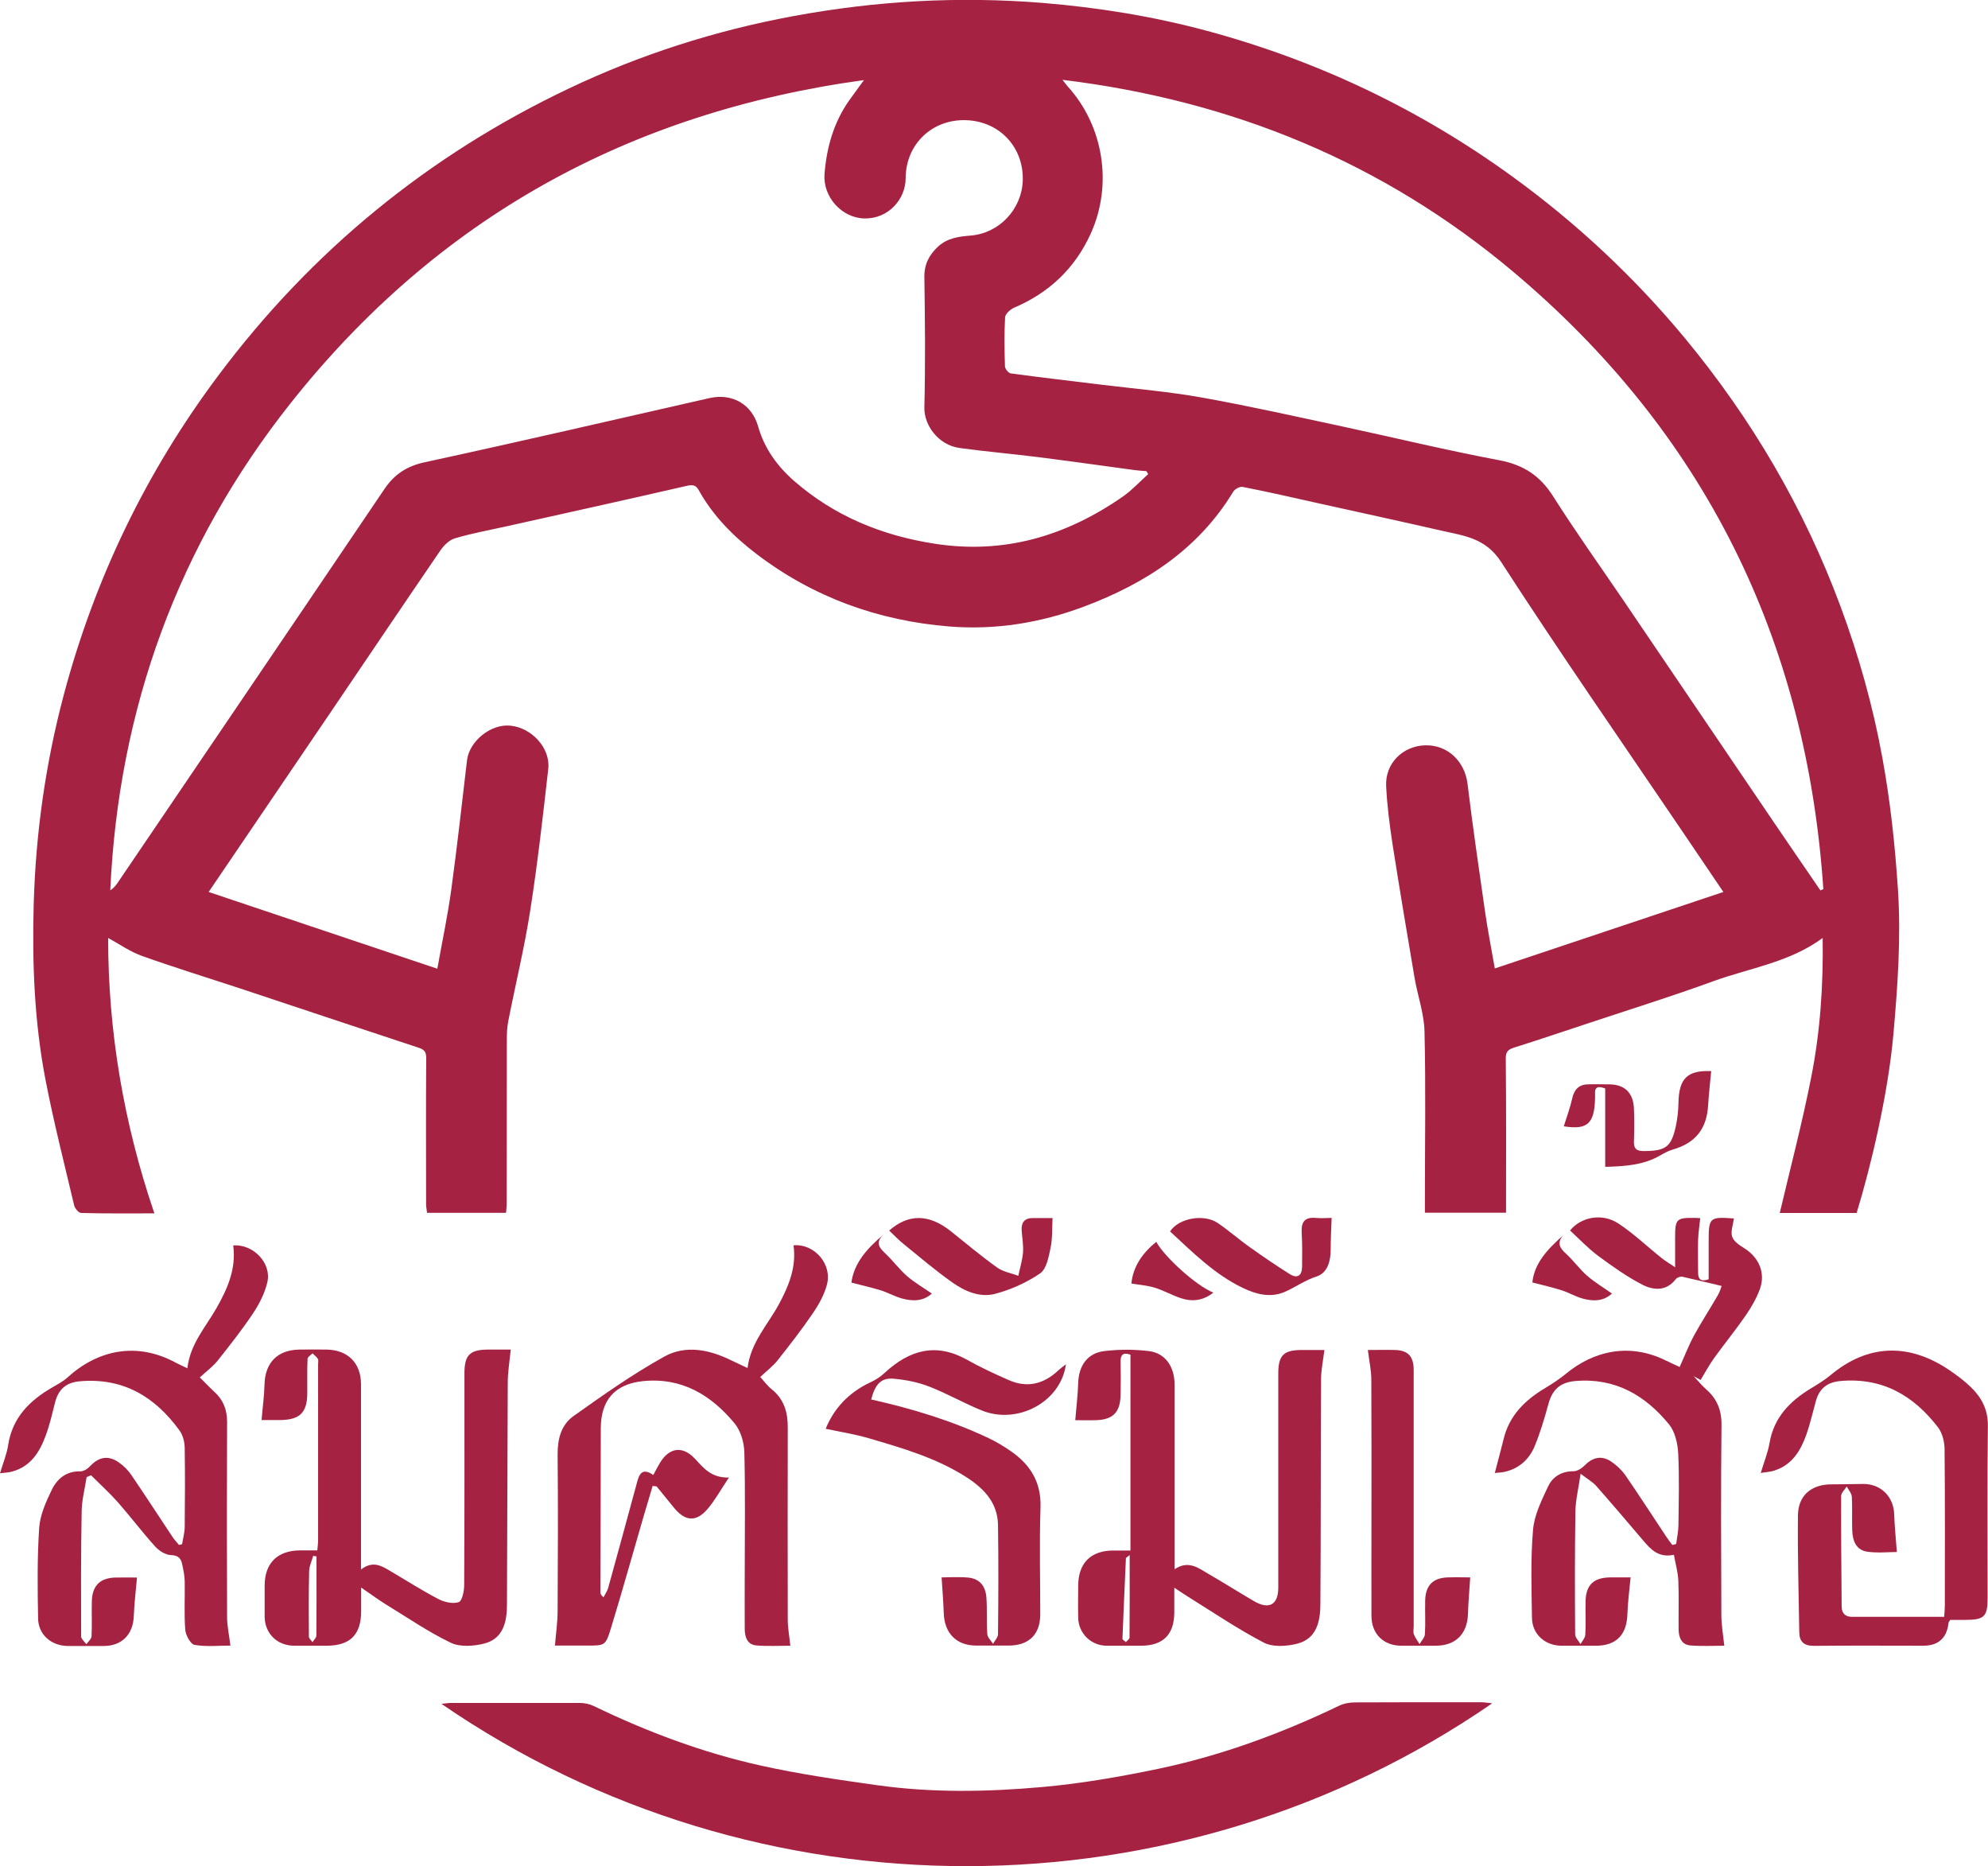 <?xml version="1.0" encoding="UTF-8"?><svg id="a" xmlns="http://www.w3.org/2000/svg" viewBox="0 0 148.74 139.59"><path d="M112.69,90.71h-6.08c0-.38,0-.71,0-1.04,0-4.17.07-8.34-.03-12.51-.03-1.35-.52-2.69-.75-4.05-.56-3.31-1.12-6.63-1.64-9.95-.22-1.45-.41-2.91-.48-4.37-.08-1.69,1.25-3,2.93-3.04,1.68-.04,2.95,1.2,3.16,2.88.38,3.17.85,6.34,1.3,9.5.2,1.41.48,2.81.74,4.31,5.74-1.92,11.38-3.81,17.1-5.72-1.05-1.56-2.06-3.05-3.08-4.55-4.54-6.7-9.16-13.35-13.55-20.14-1.14-1.76-2.7-1.94-4.34-2.31-3.11-.71-6.24-1.39-9.35-2.08-1.88-.42-3.76-.85-5.65-1.22-.21-.04-.58.16-.7.36-2.61,4.3-6.57,6.87-11.16,8.59-3.25,1.22-6.63,1.77-10.09,1.49-5.31-.43-10.17-2.18-14.43-5.43-1.73-1.32-3.25-2.85-4.32-4.78-.2-.36-.44-.41-.88-.31-4.52,1.04-9.06,2.04-13.59,3.05-1.26.28-2.54.51-3.77.88-.43.13-.84.54-1.1.93-2.77,4.05-5.51,8.12-8.27,12.19-2.98,4.4-5.98,8.8-9.05,13.33,5.71,1.91,11.36,3.81,17.11,5.74.36-2.01.77-3.94,1.04-5.89.44-3.22.8-6.46,1.18-9.69.17-1.45,1.79-2.75,3.25-2.6,1.6.16,3,1.68,2.83,3.23-.4,3.54-.8,7.09-1.35,10.6-.43,2.77-1.1,5.5-1.64,8.26-.1.48-.11.99-.11,1.49-.01,4.06,0,8.12-.01,12.18,0,.21-.03.43-.05.68h-5.91c-.02-.22-.07-.43-.07-.64,0-3.64-.02-7.28.01-10.93,0-.51-.17-.65-.6-.79-4.46-1.47-8.92-2.96-13.37-4.44-2.43-.8-4.87-1.55-7.28-2.41-.91-.32-1.72-.9-2.55-1.35,0,6.92,1.14,13.8,3.46,20.6-1.89,0-3.69.02-5.48-.03-.18,0-.47-.34-.52-.56-.74-3.13-1.54-6.26-2.15-9.42-.83-4.32-1-8.7-.88-13.09.15-5.33.89-10.58,2.26-15.72,2.32-8.69,6.16-16.65,11.56-23.86,6.97-9.31,15.72-16.47,26.22-21.46,5.34-2.54,10.94-4.33,16.77-5.41,6.2-1.15,12.41-1.5,18.7-.99,4.14.34,8.22,1,12.21,2.07,8.3,2.23,15.95,5.86,22.92,10.92,4.82,3.5,9.14,7.54,12.93,12.12,4.97,6.01,8.88,12.67,11.6,19.99,1.37,3.68,2.43,7.45,3.14,11.33.6,3.27.95,6.54,1.17,9.86.24,3.65-.02,7.25-.34,10.87-.4,4.48-1.69,9.9-2.75,13.35h-5.75c.79-3.36,1.68-6.73,2.35-10.14.68-3.42.91-6.89.86-10.43-2.48,1.83-5.44,2.24-8.17,3.23-3.09,1.13-6.24,2.11-9.37,3.15-1.85.61-3.7,1.24-5.55,1.82-.47.15-.63.32-.62.86.04,3.81.02,7.61.02,11.49ZM85.91,35.46c-.05-.07-.09-.15-.14-.22-.3-.02-.6-.04-.9-.08-2.38-.32-4.76-.66-7.14-.96-1.98-.25-3.96-.42-5.93-.69-1.61-.22-2.67-1.72-2.64-3.03.08-3.25.05-6.51,0-9.76-.01-.96.36-1.65,1.01-2.26.69-.65,1.56-.77,2.46-.84,2.11-.17,3.79-1.94,3.89-4.05.11-2.52-1.7-4.48-4.21-4.58-2.54-.1-4.54,1.77-4.55,4.34,0,1.57-1.3,3.05-3.08,3.01-1.7-.03-3.13-1.62-2.99-3.34.16-1.98.69-3.86,1.86-5.51.31-.44.64-.87,1.09-1.5-17.65,2.42-31.97,10.39-42.89,24.16-8.43,10.63-12.88,22.86-13.5,36.45.23-.15.38-.33.52-.52,3.09-4.55,6.18-9.1,9.26-13.65,3.58-5.29,7.17-10.57,10.74-15.86.73-1.08,1.66-1.7,2.99-1.99,7.12-1.54,14.21-3.19,21.31-4.8,1.7-.39,3.18.45,3.65,2.11.47,1.66,1.44,2.99,2.7,4.09,3.02,2.63,6.57,4.08,10.51,4.69,5.21.81,9.85-.58,14.1-3.54.68-.48,1.26-1.11,1.88-1.67ZM136.21,66.6c.07-.03.14-.06.21-.1-1.26-18.66-8.9-34.17-23.26-46.22-9.67-8.11-20.92-12.76-33.67-14.31.22.27.29.38.37.47,2.72,2.97,3.41,7.39,1.74,11.05-1.18,2.59-3.1,4.4-5.71,5.52-.29.12-.67.46-.69.72-.07,1.22-.05,2.44-.01,3.67,0,.19.26.5.43.53,2.3.31,4.61.58,6.91.86,2.47.3,4.96.51,7.41.95,3.53.63,7.03,1.42,10.54,2.17,3.9.84,7.79,1.78,11.71,2.52,1.8.34,3.04,1.16,4.01,2.69,1.67,2.64,3.49,5.18,5.25,7.77,3.71,5.47,7.41,10.93,11.12,16.4,1.2,1.77,2.42,3.54,3.63,5.31Z" fill="#a62242" stroke-width="0"/><path d="M111.63,127.42c-23.42,16.14-54.95,16.3-78.6.03.29-.03.48-.07.68-.07,3.23,0,6.45,0,9.68,0,.34,0,.72.08,1.03.23,4,1.93,8.15,3.49,12.48,4.45,2.87.64,5.79,1.06,8.7,1.47,4.12.58,8.26.51,12.38.14,2.93-.26,5.85-.77,8.72-1.37,4.7-.99,9.18-2.64,13.51-4.72.36-.17.8-.24,1.2-.24,3.14-.02,6.28-.01,9.43-.01.21,0,.42.04.8.08Z" fill="#a62242" stroke-width="0"/><path d="M125.41,115.48c.06-.46.16-.91.17-1.37.02-1.81.07-3.62-.02-5.42-.04-.73-.24-1.6-.68-2.14-1.79-2.19-4.04-3.5-7.01-3.25-1.15.1-1.73.65-2.02,1.72-.29,1.07-.61,2.14-1.03,3.16-.4.96-1.13,1.64-2.18,1.9-.28.07-.57.07-.8.1.23-.9.46-1.72.66-2.54.43-1.78,1.61-2.92,3.12-3.82.52-.31,1.03-.65,1.5-1.03,2.15-1.79,4.84-2.35,7.52-1.02.38.19.78.36,1.03.48.39-.86.69-1.65,1.09-2.38.56-1.02,1.2-2,1.78-3.01.15-.25.22-.55.27-.67-1.03-.24-1.98-.48-2.94-.69-.15-.03-.4.06-.49.18-.7.92-1.67.84-2.49.42-1.17-.6-2.26-1.38-3.33-2.17-.75-.56-1.4-1.25-2.09-1.89.82-1.01,2.4-1.33,3.62-.52,1.15.76,2.16,1.73,3.24,2.59.26.21.56.38,1,.68,0-.88,0-1.54,0-2.19,0-1.43.09-1.52,1.5-1.5.16,0,.33.02.38.02-.06.56-.14,1.09-.16,1.62-.03.81,0,1.61,0,2.42,0,.49.15.75.79.53v-2.79c0-1.84.05-1.89,1.89-1.76-.06.46-.26.97-.13,1.37.12.36.57.65.94.88,1.06.68,1.56,1.82,1.14,3.01-.25.69-.63,1.36-1.05,1.97-.76,1.1-1.6,2.13-2.38,3.21-.37.52-.68,1.09-1.01,1.64-.17-.09-.34-.18-.52-.28.31.33.59.68.92.97.83.72,1.18,1.59,1.16,2.71-.05,4.73-.03,9.45-.01,14.18,0,.73.13,1.46.22,2.3-.78,0-1.66.05-2.53-.02-.67-.05-.88-.6-.89-1.2-.01-1.22.03-2.45-.02-3.67-.03-.62-.21-1.23-.33-1.91-1.14.24-1.72-.39-2.29-1.06-1.17-1.38-2.34-2.75-3.53-4.1-.26-.29-.62-.49-1.16-.9-.16,1.11-.38,1.97-.39,2.83-.05,3.06-.04,6.12-.02,9.17,0,.25.26.49.4.74.13-.23.35-.46.36-.71.05-.83,0-1.67.02-2.5.03-1.22.6-1.76,1.83-1.78.57,0,1.15,0,1.54,0-.09.96-.21,1.85-.24,2.74-.04,1.54-.83,2.37-2.34,2.37-.86,0-1.72,0-2.58,0-1.23,0-2.2-.85-2.22-2.08-.03-2.19-.11-4.4.08-6.58.09-1.11.64-2.22,1.13-3.26.34-.72,1.01-1.14,1.9-1.13.27,0,.61-.21.81-.42.61-.62,1.28-.79,2-.31.4.27.79.63,1.07,1.03,1.04,1.51,2.03,3.05,3.05,4.58.14.22.3.42.46.63.1-.02.2-.04.29-.07Z" fill="#a62242" stroke-width="0"/><path d="M38.21,100.98c-.09.9-.22,1.68-.22,2.46-.03,5.53-.03,11.06-.06,16.59,0,1.27-.27,2.55-1.71,2.91-.79.2-1.8.27-2.49-.06-1.69-.81-3.25-1.89-4.86-2.87-.56-.35-1.09-.74-1.85-1.26,0,.71,0,1.24,0,1.77,0,1.76-.83,2.58-2.58,2.58-.81,0-1.61,0-2.42,0-1.28,0-2.2-.9-2.22-2.17,0-.78,0-1.56,0-2.34.01-1.67.96-2.61,2.64-2.62.41,0,.82,0,1.3,0,.02-.26.06-.5.06-.74,0-4.39,0-8.78,0-13.18,0-.14.04-.31-.02-.41-.1-.16-.26-.27-.4-.41-.13.14-.37.27-.37.42-.04.86-.01,1.72-.02,2.58-.01,1.42-.55,1.96-1.97,1.99-.55,0-1.09,0-1.45,0,.08-.95.2-1.8.22-2.66.04-1.62.96-2.58,2.59-2.61.69-.01,1.39-.01,2.08,0,1.57.03,2.54,1.01,2.55,2.57,0,4.28,0,8.56,0,12.84v1.04c.86-.66,1.49-.3,2.12.07,1.22.72,2.41,1.48,3.67,2.14.44.23,1.09.38,1.52.23.26-.09.41-.83.41-1.28.03-5.28.02-10.56.02-15.85,0-1.34.4-1.75,1.73-1.76.61,0,1.22,0,1.74,0ZM23.69,116.42c-.09-.01-.17-.02-.26-.04-.1.38-.29.75-.3,1.13-.04,1.63-.03,3.27-.02,4.91,0,.14.18.28.27.41.1-.16.29-.32.29-.49.02-1.69.01-3.38.01-5.07v-.85Z" fill="#a62242" stroke-width="0"/><path d="M59.15,123.1c-.8,0-1.68.05-2.55-.02-.68-.05-.87-.61-.88-1.21-.01-1.39,0-2.78,0-4.17,0-3.03.05-6.06-.03-9.09-.02-.72-.27-1.58-.72-2.13-1.76-2.13-3.97-3.47-6.87-3.17-2.1.22-3.15,1.42-3.15,3.54,0,4.09-.02,8.17-.03,12.26,0,.1.04.2.23.37.12-.23.28-.45.35-.69.72-2.59,1.42-5.19,2.13-7.79.17-.64.35-1.29,1.25-.67.19-.36.34-.65.51-.93.7-1.14,1.69-1.26,2.6-.29.65.7,1.23,1.45,2.55,1.41-.61.9-1.03,1.68-1.59,2.34-.85,1-1.66.95-2.5-.05-.44-.53-.87-1.08-1.31-1.61-.03-.03-.1-.02-.31-.05-.23.76-.46,1.54-.69,2.32-.81,2.77-1.58,5.55-2.43,8.32-.4,1.32-.46,1.3-1.8,1.3-.78,0-1.56,0-2.34,0-.05,0-.11-.01-.05,0,.07-.87.2-1.73.2-2.59.02-3.89.04-7.78,0-11.68-.01-1.18.26-2.23,1.18-2.89,2.21-1.57,4.43-3.14,6.79-4.45,1.61-.9,3.4-.53,5.05.29.39.19.79.37,1.19.56.24-1.92,1.51-3.23,2.34-4.76.75-1.39,1.33-2.8,1.1-4.42,1.56-.14,2.93,1.42,2.49,2.98-.21.76-.62,1.49-1.07,2.14-.81,1.19-1.7,2.33-2.6,3.47-.35.44-.81.79-1.31,1.26.25.27.52.65.87.93.93.75,1.2,1.74,1.19,2.88-.01,4.78-.01,9.56,0,14.34,0,.62.12,1.24.19,1.94Z" fill="#a62242" stroke-width="0"/><path d="M99.09,100.98c-.1.81-.24,1.48-.25,2.15-.03,5.61-.01,11.23-.05,16.84,0,1.29-.27,2.61-1.74,2.98-.78.2-1.82.27-2.49-.08-1.96-1.02-3.8-2.27-5.68-3.44-.28-.17-.55-.36-1.02-.67,0,.72,0,1.28,0,1.84,0,1.66-.84,2.5-2.48,2.5-.86,0-1.72,0-2.58,0-1.16,0-2.1-.91-2.13-2.08-.02-.81,0-1.61,0-2.42.01-1.69.95-2.62,2.63-2.62.41,0,.82,0,1.28,0v-14.65c-.57-.2-.75.03-.74.54.02.83.02,1.67,0,2.5-.03,1.27-.57,1.82-1.83,1.86-.58.02-1.16,0-1.56,0,.08-.97.19-1.88.22-2.79.04-1.29.7-2.24,1.97-2.38,1.09-.13,2.21-.13,3.3,0,1.23.14,1.94,1.15,1.94,2.51,0,4.25,0,8.5,0,12.76v1.05c1.06-.71,1.81-.07,2.57.37,1.13.65,2.23,1.35,3.36,2.01,1.14.67,1.83.28,1.83-1.01,0-5.34,0-10.67,0-16.01,0-1.35.39-1.75,1.72-1.76.61,0,1.22,0,1.75,0ZM84.53,116.31c-.21.18-.29.21-.29.24-.09,2.01-.18,4.02-.26,6.03,0,.08.17.16.26.25.09-.11.27-.23.27-.34.02-2.01.01-4.03.01-6.18Z" fill="#a62242" stroke-width="0"/><path d="M0,110.2c.24-.79.51-1.44.61-2.11.32-2.06,1.61-3.34,3.32-4.32.38-.22.78-.43,1.1-.72,2.27-2.07,5.19-2.72,8.14-1.11.26.14.54.26.85.41.2-1.81,1.36-3.07,2.17-4.49.84-1.47,1.49-2.96,1.26-4.7,1.5-.12,2.89,1.33,2.55,2.76-.19.81-.6,1.62-1.07,2.32-.81,1.22-1.73,2.38-2.64,3.53-.35.44-.82.78-1.34,1.26.34.34.71.73,1.11,1.1.65.6.93,1.32.93,2.22-.02,4.86-.02,9.73,0,14.59,0,.68.15,1.35.25,2.15-.83,0-1.78.1-2.68-.05-.3-.05-.67-.73-.7-1.14-.09-1.19-.02-2.39-.04-3.58,0-.44-.1-.88-.19-1.31-.09-.44-.29-.67-.84-.69-.41-.01-.89-.32-1.18-.64-.97-1.07-1.84-2.23-2.79-3.31-.63-.71-1.34-1.35-2.01-2.02-.11.05-.22.09-.33.14-.13.86-.36,1.71-.37,2.57-.06,3.11-.05,6.23-.04,9.34,0,.2.25.39.39.59.14-.2.38-.39.39-.6.04-.86,0-1.72.02-2.58.02-1.2.61-1.79,1.8-1.81.58-.01,1.16,0,1.58,0-.09.99-.2,1.94-.24,2.89-.05,1.36-.89,2.23-2.24,2.23-.89,0-1.78,0-2.67,0-1.24,0-2.23-.83-2.25-2.06-.04-2.25-.07-4.51.08-6.75.06-.96.49-1.93.92-2.82.4-.85,1.08-1.46,2.16-1.43.25,0,.56-.2.74-.4.65-.69,1.36-.82,2.14-.27.36.25.69.58.93.93,1.05,1.54,2.06,3.1,3.09,4.65.14.21.32.39.48.59.08-.02.15-.03.23-.05.07-.42.19-.84.2-1.26.02-1.97.03-3.95,0-5.92,0-.45-.13-.97-.39-1.33-1.83-2.52-4.21-3.96-7.45-3.68-1.05.09-1.61.61-1.86,1.58-.21.83-.4,1.68-.7,2.48-.45,1.23-1.12,2.31-2.5,2.69-.28.08-.59.09-.91.13Z" fill="#a62242" stroke-width="0"/><path d="M131.73,110.2c.24-.81.54-1.53.67-2.29.33-1.89,1.51-3.09,3.06-4.04.52-.31,1.04-.63,1.5-1.01,2.75-2.3,5.81-2.45,8.88-.38.57.39,1.14.81,1.63,1.29.79.77,1.27,1.67,1.26,2.87-.05,4.28-.02,8.56-.02,12.84,0,1.46-.23,1.68-1.69,1.69-.38,0-.77,0-1.11,0-.07.11-.12.16-.12.21q-.19,1.72-1.9,1.72c-2.72,0-5.45-.02-8.17.01-.77,0-1.09-.32-1.1-1.02-.05-2.92-.13-5.83-.1-8.75.02-1.48,1-2.3,2.48-2.31.79,0,1.59-.02,2.38-.03,1.33-.02,2.3.94,2.34,2.27.03.92.13,1.84.2,2.82-.59,0-1.41.09-2.2-.02-.86-.12-1.12-.84-1.14-1.62-.03-.83.02-1.67-.03-2.5-.02-.26-.25-.51-.38-.76-.15.24-.42.48-.42.72-.01,2.75.02,5.5.04,8.25,0,.51.27.78.77.78,2.27,0,4.55,0,6.9,0,.02-.33.05-.59.05-.86,0-3.89.02-7.78-.02-11.67,0-.55-.16-1.2-.48-1.63-1.83-2.39-4.17-3.76-7.31-3.48-1,.09-1.58.57-1.84,1.5-.23.83-.42,1.67-.7,2.48-.43,1.21-1.06,2.28-2.38,2.71-.35.12-.73.13-1.06.19Z" fill="#a62242" stroke-width="0"/><path d="M61.77,106.89c.59-1.48,1.69-2.71,3.33-3.48.39-.18.78-.42,1.09-.72,1.88-1.74,3.86-2.26,6.14-.99,1.01.57,2.07,1.06,3.14,1.53,1.4.62,2.65.29,3.74-.75.15-.14.32-.26.54-.43-.37,2.79-3.58,4.54-6.28,3.46-1.34-.54-2.6-1.27-3.94-1.79-.84-.33-1.76-.51-2.65-.59-.95-.09-1.4.4-1.7,1.55,3.03.68,5.99,1.57,8.8,2.9.57.27,1.13.61,1.65.97,1.46,1.01,2.28,2.32,2.22,4.2-.09,2.67-.02,5.34-.02,8,0,1.51-.85,2.34-2.37,2.34-.81,0-1.61,0-2.42,0-1.48,0-2.38-.92-2.43-2.43-.03-.87-.1-1.73-.16-2.67.54,0,1.25-.05,1.95.01.85.07,1.33.58,1.4,1.49.07.91,0,1.83.07,2.75.02.25.28.48.43.72.13-.24.36-.47.37-.71.03-2.72.04-5.45,0-8.17-.02-1.64-1.02-2.71-2.31-3.55-2.27-1.47-4.84-2.21-7.4-2.96-1.04-.3-2.12-.47-3.2-.7Z" fill="#a62242" stroke-width="0"/><path d="M102.32,100.98c.65,0,1.37-.02,2.09,0,.96.04,1.36.5,1.36,1.5,0,6.39,0,12.79,0,19.18,0,.19-.05.41.01.58.1.26.28.49.43.74.14-.25.39-.49.4-.75.05-.83,0-1.67.02-2.5.02-1.13.57-1.7,1.68-1.74.61-.02,1.22,0,1.69,0-.06.94-.14,1.85-.17,2.75-.05,1.48-.93,2.36-2.4,2.36-.86,0-1.72,0-2.58,0-1.33,0-2.23-.87-2.24-2.22-.01-2.39,0-4.78,0-7.17,0-3.5.01-7.01-.01-10.51,0-.7-.16-1.4-.26-2.23Z" fill="#a62242" stroke-width="0"/><path d="M66.53,92.04c1.45-1.26,2.98-1.24,4.6.05,1.15.92,2.27,1.86,3.47,2.72.45.32,1.05.42,1.59.62.12-.58.3-1.15.35-1.73.04-.55-.06-1.1-.1-1.66-.04-.62.23-.94.87-.93.52.01,1.05,0,1.44,0-.04.77,0,1.53-.15,2.24-.14.67-.3,1.57-.78,1.9-1.01.69-2.19,1.22-3.37,1.53-1.13.3-2.27-.19-3.21-.86-1.24-.88-2.41-1.87-3.59-2.83-.39-.31-.73-.67-1.13-1.05Z" fill="#a62242" stroke-width="0"/><path d="M99.63,91.11c-.03.85-.07,1.6-.07,2.36,0,.86-.23,1.74-1.05,2.01-.88.28-1.59.81-2.4,1.16-1.06.45-2.13.18-3.14-.31-2.11-1.02-3.74-2.66-5.43-4.22.7-1.04,2.57-1.3,3.55-.64.85.57,1.62,1.26,2.46,1.85.97.69,1.95,1.36,2.96,1.99.56.35.9.1.91-.55.01-.86.02-1.72-.03-2.58-.04-.79.24-1.15,1.05-1.08.44.04.88,0,1.19,0Z" fill="#a62242" stroke-width="0"/><path d="M120.1,87.3v-5.88c-.52-.2-.8-.13-.76.41,0,.11,0,.22,0,.33-.05,1.92-.59,2.36-2.34,2.09.21-.68.47-1.37.63-2.08.15-.67.49-1.04,1.17-1.06.53-.02,1.05,0,1.58,0,1.17,0,1.83.63,1.87,1.83.03.8.03,1.61,0,2.41-.03.6.22.76.78.75,1.59-.01,2.01-.3,2.35-1.84.12-.56.19-1.15.2-1.73.03-1.87.66-2.48,2.45-2.41-.08.86-.18,1.71-.23,2.57-.11,1.76-.95,2.81-2.65,3.3-.31.09-.61.25-.89.41-1.26.75-2.65.84-4.15.88Z" fill="#a62242" stroke-width="0"/><path d="M69.72,96.76c-.67.6-1.47.58-2.26.36-.53-.15-1.02-.43-1.55-.6-.69-.21-1.4-.37-2.21-.58.19-1.45,1.17-2.56,2.38-3.57-.66.64-.22,1.02.23,1.46.54.52.99,1.13,1.55,1.62.55.48,1.2.85,1.86,1.31Z" fill="#a62242" stroke-width="0"/><path d="M120.61,96.75c-.63.6-1.42.6-2.21.38-.53-.15-1.02-.44-1.54-.61-.69-.22-1.39-.38-2.21-.59.14-1.43,1.14-2.5,2.29-3.51-.5.6-.19.98.26,1.39.55.51.99,1.13,1.55,1.62.55.48,1.19.86,1.86,1.33Z" fill="#a62242" stroke-width="0"/><path d="M90.78,96.69c-.82.64-1.65.69-2.5.39-.63-.22-1.22-.55-1.85-.75-.54-.17-1.11-.21-1.78-.32.12-1.26.82-2.28,1.86-3.12.64,1.16,2.98,3.27,4.27,3.8Z" fill="#a62242" stroke-width="0"/></svg>